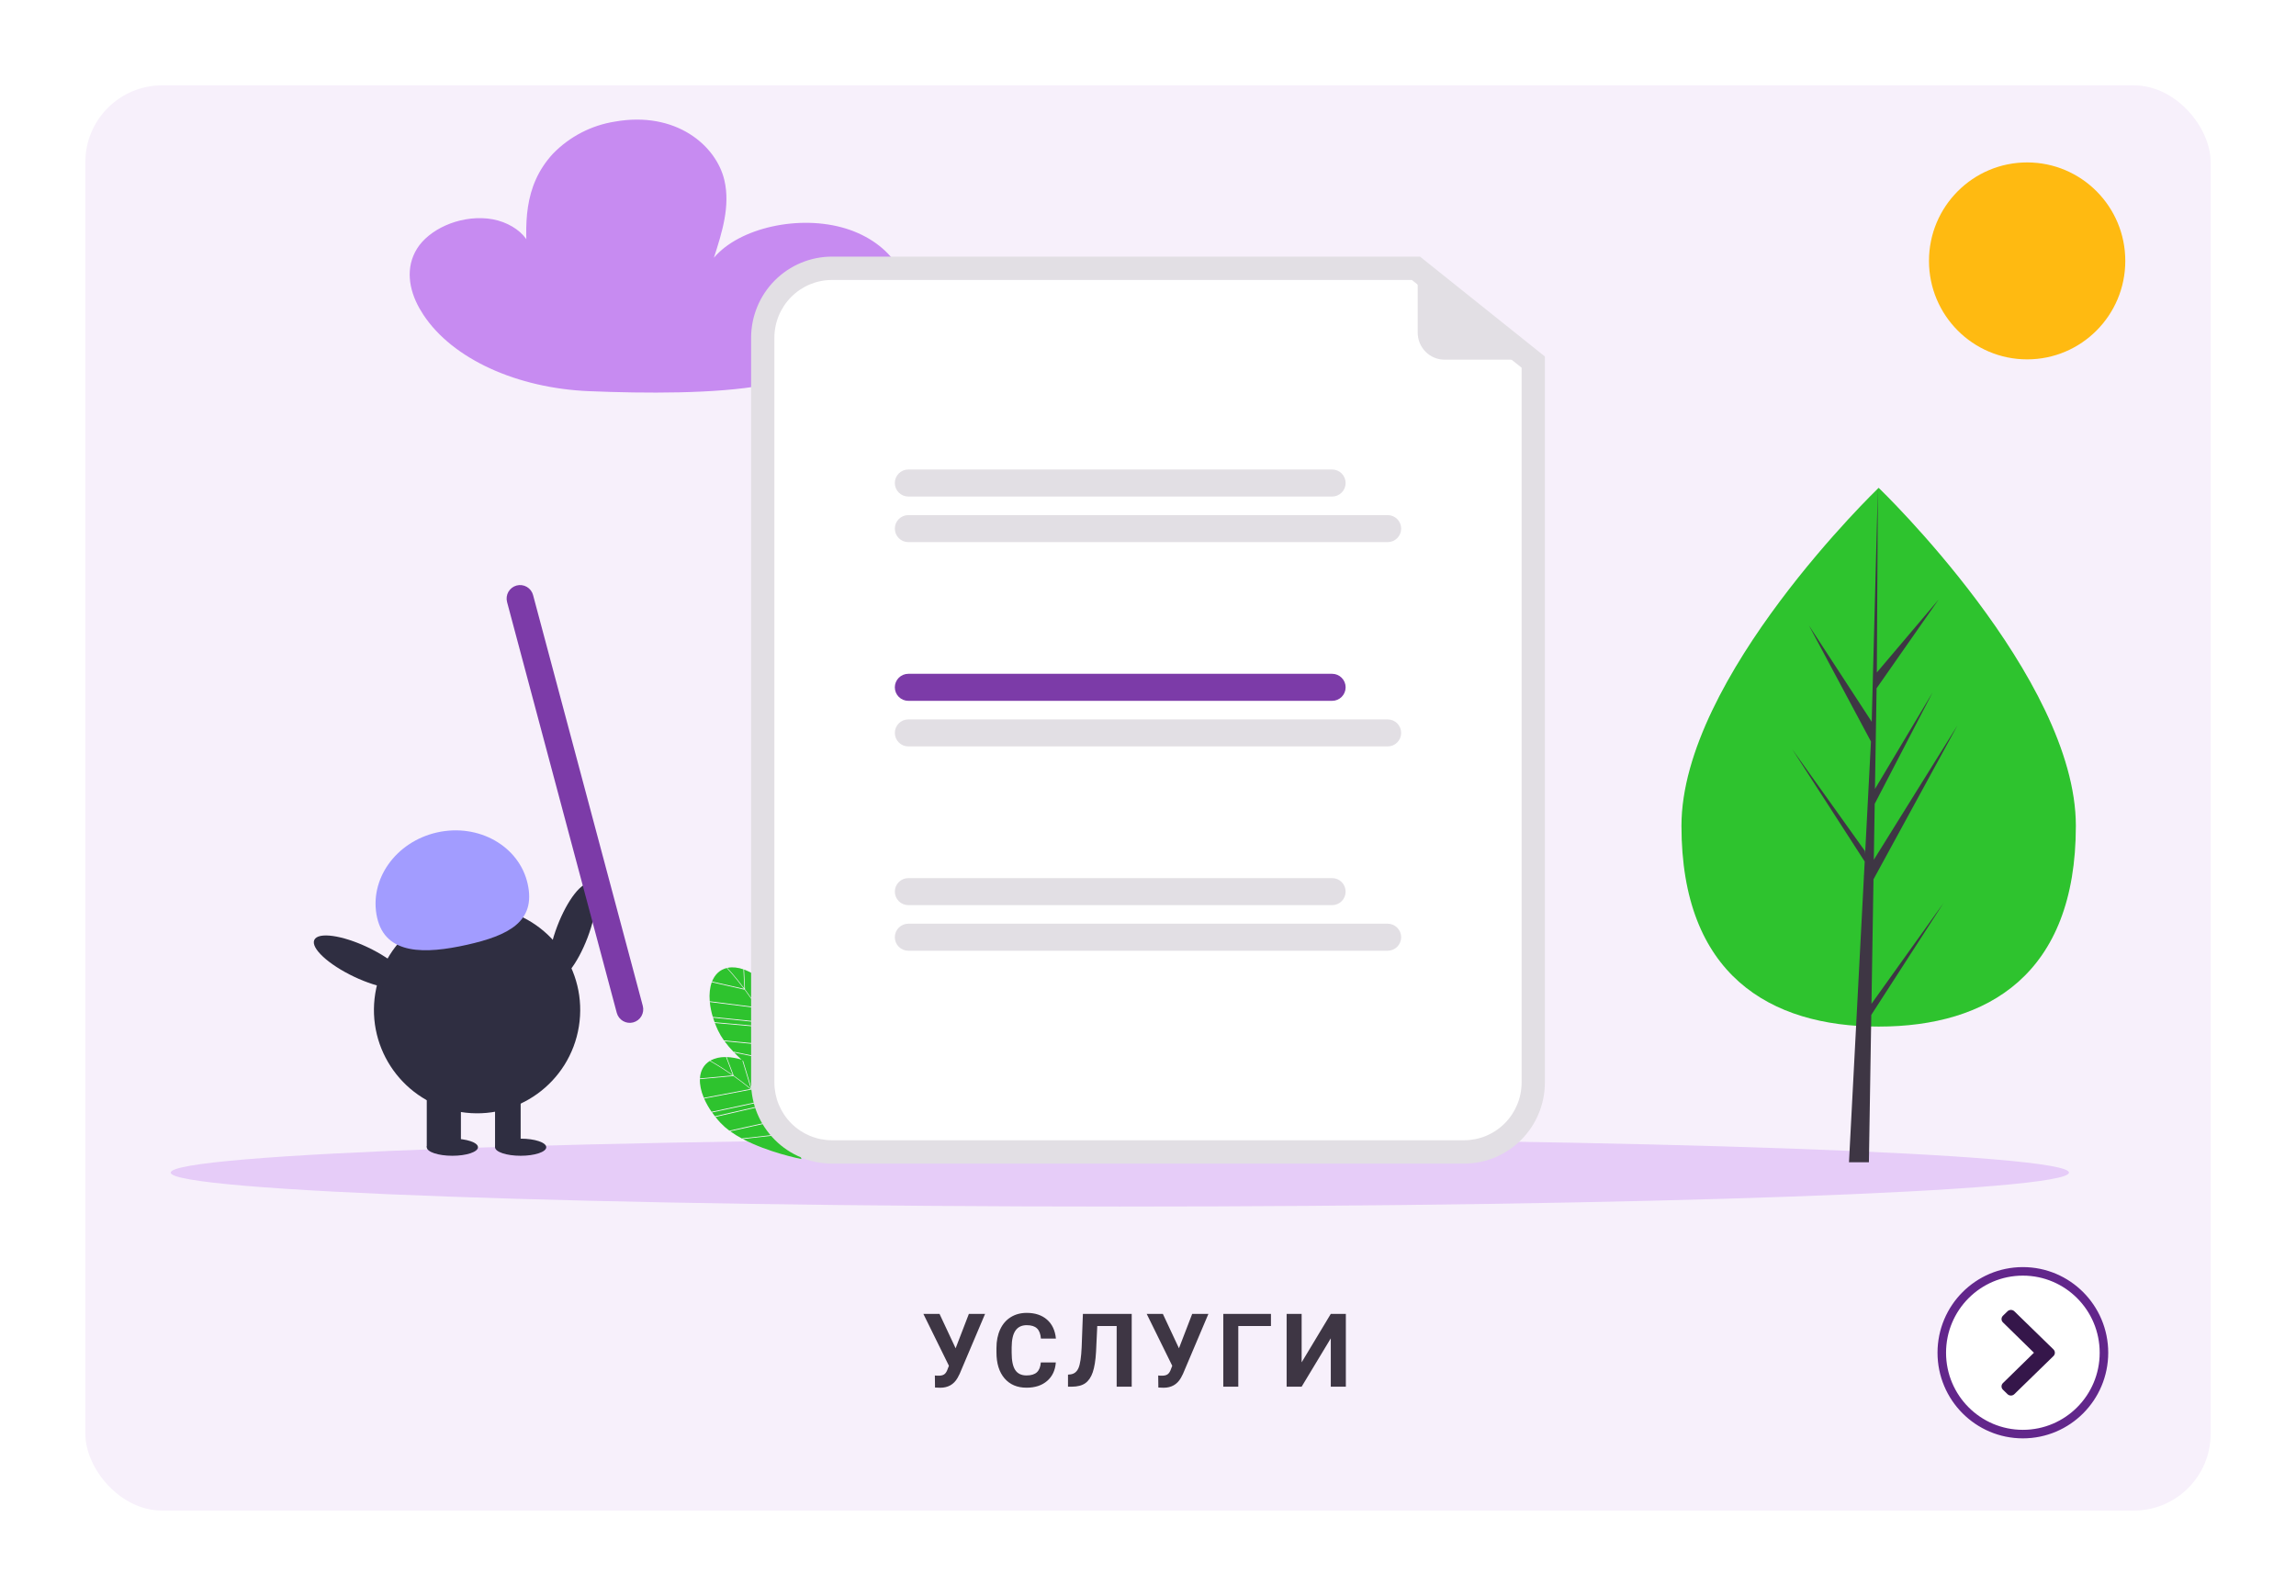 <svg width="269" height="187" viewBox="0 0 269 187" fill="none" xmlns="http://www.w3.org/2000/svg">
<g id="Services Card v2" filter="url(#filter0_d)">
<g id="Book Card">
<rect id="gradient" x="10" y="9" width="249" height="167" rx="9" fill="#F7F0FB"/>
<g id="Go Button" filter="url(#filter1_d)">
<path id="Ellipse 2" d="M246.5 157.504C246.5 162.771 242.245 167.038 237 167.038C231.755 167.038 227.5 162.771 227.5 157.504C227.5 152.237 231.755 147.97 237 147.97C242.245 147.97 246.5 152.237 246.5 157.504Z" fill="white" stroke="#62268B"/>
<g id="Arrow Right">
<path id="Arrow Right_2" d="M240.584 157.894L236.001 162.359C235.78 162.575 235.421 162.575 235.2 162.359L234.666 161.838C234.445 161.623 234.445 161.275 234.665 161.06L238.297 157.504L234.665 153.948C234.445 153.733 234.445 153.384 234.666 153.169L235.2 152.648C235.421 152.433 235.78 152.433 236.001 152.648L240.584 157.114C240.805 157.329 240.805 157.678 240.584 157.894Z" fill="#35164A"/>
</g>
</g>
<path id="&#208;&#163;&#208;&#161;&#208;&#155;&#208;&#163;&#208;&#147;&#208;&#152;" d="M111.961 156.983L113.514 152.952H115.412L112.43 159.989L112.189 160.452C111.748 161.222 111.072 161.606 110.162 161.606L109.547 161.583L109.529 160.171C109.623 160.187 109.775 160.194 109.986 160.194C110.232 160.194 110.43 160.151 110.578 160.065C110.73 159.979 110.857 159.821 110.959 159.591L111.176 159.034L108.182 152.952H110.074L111.961 156.983ZM123.7 158.642C123.634 159.56 123.294 160.282 122.681 160.81C122.071 161.337 121.267 161.601 120.267 161.601C119.173 161.601 118.312 161.233 117.683 160.499C117.058 159.761 116.745 158.749 116.745 157.464V156.942C116.745 156.122 116.89 155.399 117.179 154.774C117.468 154.149 117.88 153.671 118.415 153.339C118.954 153.003 119.579 152.835 120.29 152.835C121.275 152.835 122.068 153.099 122.669 153.626C123.271 154.153 123.618 154.894 123.712 155.847H121.954C121.911 155.296 121.757 154.897 121.491 154.651C121.23 154.401 120.829 154.276 120.29 154.276C119.704 154.276 119.265 154.487 118.972 154.909C118.683 155.327 118.534 155.978 118.527 156.86V157.505C118.527 158.427 118.665 159.101 118.943 159.526C119.224 159.952 119.665 160.165 120.267 160.165C120.81 160.165 121.214 160.042 121.48 159.796C121.749 159.546 121.904 159.161 121.943 158.642H123.7ZM132.592 152.952V161.483H130.829V154.376H128.555L128.414 157.388C128.356 158.403 128.227 159.204 128.028 159.79C127.829 160.372 127.538 160.8 127.155 161.073C126.772 161.343 126.248 161.479 125.584 161.483H125.127V160.071L125.42 160.042C125.862 159.983 126.176 159.729 126.364 159.28C126.555 158.827 126.676 158.022 126.727 156.866L126.873 152.952H132.592ZM138.127 156.983L139.679 152.952H141.578L138.595 159.989L138.355 160.452C137.914 161.222 137.238 161.606 136.328 161.606L135.712 161.583L135.695 160.171C135.789 160.187 135.941 160.194 136.152 160.194C136.398 160.194 136.595 160.151 136.744 160.065C136.896 159.979 137.023 159.821 137.125 159.591L137.341 159.034L134.347 152.952H136.24L138.127 156.983ZM148.905 154.376H145.079V161.483H143.321V152.952H148.905V154.376ZM155.916 152.952H157.68V161.483H155.916V155.817L152.5 161.483H150.742V152.952H152.5V158.63L155.916 152.952Z" fill="#3E3644"/>
<path id="coud" d="M68.986 44.833C60.639 44.485 53.034 41.105 49.594 35.868C49.433 35.623 49.282 35.375 49.139 35.123C47.883 32.892 47.491 30.327 48.864 28.128C50.238 25.929 53.671 24.259 57.113 24.606C60.555 24.953 63.247 27.71 61.822 29.892C61.507 25.482 61.242 20.848 64.786 17.009C66.737 15.003 69.282 13.684 72.041 13.248C79.182 11.987 83.922 16.039 84.871 20.126C85.572 23.146 84.604 26.214 83.641 29.202C86.611 25.678 93.673 24.11 99.085 25.775C104.497 27.439 107.495 32.1 105.647 35.974C103.47 40.532 96.212 42.887 89.47 44.132C83.901 45.161 75.554 45.106 68.986 44.833Z" fill="#C78BF1"/>
</g>
<path id="Vector" d="M237.5 41.109C243.851 41.109 249 35.943 249 29.57C249 23.197 243.851 18.031 237.5 18.031C231.149 18.031 226 23.197 226 29.57C226 35.943 231.149 41.109 237.5 41.109Z" fill="#FFBA11"/>
<path id="Vector_2" d="M131.2 140.376C192.614 140.376 242.399 138.595 242.399 136.398C242.399 134.2 192.614 132.419 131.2 132.419C69.786 132.419 20 134.2 20 136.398C20 138.595 69.786 140.376 131.2 140.376Z" fill="#E6CCF8"/>
<g id="TREE">
<path id="Vector_3" d="M243.208 95.769C243.208 113.201 232.864 119.288 220.104 119.288C207.344 119.288 197 113.201 197 95.769C197 78.337 220.104 56.16 220.104 56.16C220.104 56.16 243.208 78.337 243.208 95.769Z" fill="#2EC32E"/>
<path id="Vector_4" d="M219.262 116.622L219.499 102.032L229.346 83.983L219.536 99.744L219.642 93.184L226.429 80.125L219.67 91.448L219.862 79.649L227.129 69.253L219.892 77.794L220.011 56.16L219.26 84.8L219.322 83.618L211.933 72.287L219.203 85.886L218.515 99.063L218.494 98.713L209.976 86.789L218.469 99.949L218.382 101.596L218.367 101.621L218.374 101.757L216.627 135.187H218.961L219.241 117.92L227.713 104.792L219.262 116.622Z" fill="#3E3644"/>
</g>
<g id="Group 6">
<path id="Vector_5" d="M87.286 114.927C87.744 115.54 88.239 116.241 88.727 117.005L88.796 113.48L88.835 113.505C88.314 113.123 87.743 112.817 87.137 112.595L87.176 112.616L87.286 114.927Z" fill="#E6E6E6"/>
<path id="Vector_6" d="M87.099 112.581C86.47 112.367 85.861 112.295 85.303 112.395C85.275 112.4 85.246 112.406 85.218 112.412C85.359 112.564 86.184 113.464 87.206 114.819L87.099 112.581Z" fill="#E6E6E6"/>
<path id="Vector_7" d="M90.775 120.857C90.85 121.037 90.921 121.216 90.989 121.393L92.279 117.576L92.316 117.611C92.163 117.324 92.002 117.045 91.832 116.774L90.793 120.873L90.775 120.857Z" fill="#E6E6E6"/>
<path id="Vector_8" d="M90.022 119.248L90.696 115.245L90.734 115.276C90.185 114.623 89.56 114.038 88.874 113.533L88.803 117.125C89.257 117.843 89.663 118.551 90.022 119.248Z" fill="#E6E6E6"/>
<path id="Vector_9" d="M83.174 116.416L83.159 116.367C83.217 116.972 83.336 117.57 83.514 118.152L89.71 118.792C89.387 118.194 89.053 117.633 88.729 117.122L83.174 116.416Z" fill="#E6E6E6"/>
<path id="Vector_10" d="M83.545 118.249L83.529 118.2C83.592 118.405 83.662 118.613 83.74 118.822L83.723 118.773L89.994 119.332C89.918 119.184 89.842 119.037 89.764 118.892L83.545 118.249Z" fill="#E6E6E6"/>
<path id="Vector_11" d="M90.73 120.753L91.761 116.688L91.799 116.722C91.488 116.231 91.144 115.763 90.77 115.319L90.087 119.375C90.324 119.841 90.538 120.301 90.73 120.753Z" fill="#E6E6E6"/>
<path id="Vector_12" d="M90.993 121.597L84.89 121.008C85.222 121.456 85.584 121.882 85.972 122.281L85.957 122.227L91.535 123.378C91.39 122.774 91.209 122.18 90.993 121.597Z" fill="#E6E6E6"/>
<path id="Vector_13" d="M85.167 112.451L85.181 112.42C84.343 112.611 83.75 113.183 83.424 114.011L87.157 114.857C86.052 113.391 85.18 112.464 85.167 112.451Z" fill="#E6E6E6"/>
<path id="Vector_14" d="M91.102 121.696C91.294 122.222 91.457 122.759 91.59 123.303L93.043 119.648L93.079 119.684C92.987 119.176 92.831 118.681 92.615 118.212C92.529 118.028 92.439 117.846 92.346 117.668L91.041 121.531C91.061 121.586 91.082 121.641 91.102 121.696Z" fill="#E6E6E6"/>
<path id="Vector_15" d="M88.664 117.02C88.181 116.265 87.692 115.572 87.24 114.967L83.421 114.101L83.408 114.053C83.17 114.683 83.082 115.456 83.155 116.32L88.664 117.02Z" fill="#E6E6E6"/>
<path id="Vector_16" d="M84.816 120.906L90.953 121.499L90.955 121.495C90.688 120.792 90.385 120.103 90.044 119.432L83.758 118.871C83.865 119.155 83.985 119.441 84.12 119.731C84.316 120.143 84.549 120.537 84.816 120.906Z" fill="#E6E6E6"/>
<path id="Vector_17" d="M99.649 122.1L99.663 122.144C99.505 121.517 99.259 120.916 98.934 120.357L98.95 120.399L97.565 122.249C97.528 123.014 97.463 123.87 97.353 124.77L99.649 122.1Z" fill="#E6E6E6"/>
<path id="Vector_18" d="M98.913 120.322C98.566 119.755 98.141 119.31 97.649 119.031C97.623 119.016 97.598 119.003 97.572 118.989C97.584 119.197 97.647 120.417 97.572 122.115L98.913 120.322Z" fill="#E6E6E6"/>
<path id="Vector_19" d="M96.48 129.048C96.423 129.234 96.365 129.417 96.304 129.597L99.725 127.482L99.731 127.533C99.797 127.214 99.85 126.896 99.891 126.578L96.483 129.071L96.48 129.048Z" fill="#E6E6E6"/>
<path id="Vector_20" d="M96.924 127.326L99.989 124.675L99.999 124.723C99.991 123.869 99.882 123.019 99.675 122.191L97.335 124.912C97.228 125.755 97.091 126.56 96.924 127.326Z" fill="#E6E6E6"/>
<path id="Vector_21" d="M99.999 124.779L96.893 127.466C96.779 127.976 96.652 128.467 96.512 128.939L99.891 126.467L99.899 126.517C99.971 125.94 100.005 125.36 99.999 124.779Z" fill="#E6E6E6"/>
<path id="Vector_22" d="M94.004 133.854C94.007 133.812 94.01 133.769 94.012 133.725C94.566 133.064 95.038 132.338 95.418 131.563L93.542 129.219C93.518 129.139 93.492 129.059 93.465 128.98L95.462 131.475C95.734 130.917 95.973 130.343 96.177 129.757L92.227 125.779C92.24 125.748 92.252 125.716 92.265 125.683L96.209 129.656L96.213 129.654C96.455 128.942 96.659 128.217 96.824 127.482L92.907 123.595C92.915 123.559 92.924 123.522 92.932 123.486L96.849 127.374C96.885 127.211 96.919 127.049 96.951 126.888L93.046 122.9C93.052 122.862 93.059 122.824 93.065 122.786L96.974 126.776C97.105 126.109 97.205 125.463 97.28 124.862L93.451 120.766L93.47 120.718C93.38 120.851 93.291 120.99 93.206 121.134C93.208 120.678 93.171 120.224 93.095 119.775L91.628 123.464C91.747 123.973 91.832 124.489 91.882 125.009C91.874 125.097 91.866 125.185 91.859 125.275L91.907 125.323C91.91 125.371 91.913 125.418 91.916 125.465L91.852 125.4C91.849 125.452 91.846 125.504 91.844 125.556C91.814 124.855 91.718 124.158 91.558 123.474L86.02 122.332C86.299 122.619 86.592 122.898 86.89 123.167C86.31 122.985 85.709 122.881 85.101 122.86L85.144 122.869L85.962 125.032C86.587 125.472 87.273 125.986 87.972 126.562L86.966 123.235C87.003 123.268 87.041 123.301 87.078 123.334L88.082 126.652C88.735 127.195 89.34 127.742 89.896 128.293L89.434 125.17C89.467 125.193 89.499 125.215 89.531 125.237L89.997 128.394C90.366 128.764 90.711 129.134 91.034 129.506L90.81 126.081C90.842 126.101 90.873 126.121 90.904 126.14L91.129 129.6L91.108 129.591C91.235 129.739 91.358 129.886 91.477 130.034L91.52 126.513C91.553 126.533 91.584 126.551 91.612 126.567L91.569 130.149C91.605 130.195 91.642 130.241 91.678 130.287C92.022 130.728 92.343 131.188 92.637 131.664L92.658 131.343C92.684 131.438 92.709 131.532 92.735 131.623L92.723 131.806C92.766 131.877 92.808 131.949 92.849 132.02C92.881 132.129 92.913 132.235 92.944 132.339C92.853 132.169 92.758 132.002 92.659 131.836L87.041 132.466C89.995 134.024 93.661 134.763 93.894 134.809C93.839 134.563 93.771 134.32 93.694 134.078C93.714 134.057 93.734 134.036 93.754 134.014C93.763 134.043 93.773 134.072 93.783 134.101C93.772 134.112 93.762 134.124 93.751 134.135C93.763 134.129 93.775 134.123 93.788 134.117C93.842 134.287 93.89 134.456 93.933 134.625C93.95 134.488 93.973 134.28 93.993 134.017C95.005 133.509 97.625 132.025 98.956 129.698L95.479 131.601C95.082 132.411 94.587 133.167 94.004 133.854ZM92.852 128.357L92.861 128.225L92.949 128.335L92.941 128.467L92.852 128.357Z" fill="#E6E6E6"/>
<path id="Vector_23" d="M97.508 118.987L97.539 118.972C96.772 118.583 95.951 118.645 95.174 119.074L97.511 122.113C97.592 120.276 97.51 119.005 97.508 118.987Z" fill="#E6E6E6"/>
<path id="Vector_24" d="M96.198 129.903C96.011 130.431 95.795 130.948 95.552 131.452L98.996 129.567L99.001 129.617C99.253 129.167 99.448 128.686 99.58 128.186C99.631 127.99 99.677 127.793 99.718 127.596L96.256 129.736C96.237 129.792 96.218 129.848 96.198 129.903Z" fill="#E6E6E6"/>
<path id="Vector_25" d="M97.504 122.25L95.114 119.141L95.134 119.096C94.55 119.428 93.991 119.968 93.497 120.679L97.295 124.742C97.404 123.852 97.468 123.006 97.504 122.25Z" fill="#E6E6E6"/>
<path id="Vector_26" d="M85.06 122.859C84.397 122.85 83.795 122.971 83.296 123.238C83.27 123.252 83.244 123.267 83.219 123.281C83.401 123.382 84.463 123.982 85.852 124.955L85.06 122.859Z" fill="#E6E6E6"/>
<path id="Vector_27" d="M88.011 126.672L82.51 127.722L82.48 127.68C82.722 128.238 83.02 128.77 83.369 129.268L89.459 127.957C88.967 127.488 88.477 127.058 88.011 126.672Z" fill="#E6E6E6"/>
<path id="Vector_28" d="M89.895 128.382C89.777 128.264 89.659 128.149 89.541 128.035L83.428 129.351L83.398 129.309C83.521 129.485 83.651 129.66 83.79 129.835L83.759 129.794L89.895 128.382Z" fill="#E6E6E6"/>
<path id="Vector_29" d="M92.608 131.752C92.284 131.223 91.928 130.714 91.543 130.227L85.558 131.558C86.012 131.881 86.487 132.174 86.979 132.434L86.948 132.387L92.608 131.752Z" fill="#E6E6E6"/>
<path id="Vector_30" d="M83.183 123.334L83.188 123.3C82.449 123.742 82.062 124.469 82.007 125.358L85.818 125.005C84.315 123.954 83.199 123.342 83.183 123.334Z" fill="#E6E6E6"/>
<path id="Vector_31" d="M85.93 125.084L82.031 125.445L82.004 125.403C81.972 126.075 82.127 126.838 82.462 127.637L87.918 126.595C87.225 126.027 86.547 125.52 85.93 125.084Z" fill="#E6E6E6"/>
<path id="Vector_32" d="M91.476 130.142C91.005 129.555 90.504 128.994 89.974 128.461L83.823 129.877C84.011 130.113 84.214 130.348 84.431 130.582C84.745 130.913 85.088 131.215 85.456 131.484L91.476 130.146L91.476 130.142Z" fill="#E6E6E6"/>
<path id="Vector_33" d="M87.286 114.927C87.744 115.54 88.239 116.241 88.727 117.005L88.796 113.48L88.835 113.505C88.314 113.123 87.743 112.817 87.137 112.595L87.176 112.616L87.286 114.927Z" fill="#2EC32E"/>
<path id="Vector_34" d="M87.099 112.581C86.47 112.367 85.861 112.295 85.303 112.395C85.275 112.4 85.246 112.406 85.218 112.412C85.359 112.564 86.184 113.464 87.206 114.819L87.099 112.581Z" fill="#2EC32E"/>
<path id="Vector_35" d="M90.775 120.857C90.85 121.037 90.921 121.216 90.989 121.393L92.279 117.576L92.316 117.611C92.163 117.324 92.002 117.045 91.832 116.774L90.793 120.873L90.775 120.857Z" fill="#2EC32E"/>
<path id="Vector_36" d="M90.022 119.248L90.696 115.245L90.734 115.276C90.185 114.623 89.56 114.038 88.874 113.533L88.803 117.125C89.257 117.843 89.663 118.551 90.022 119.248Z" fill="#2EC32E"/>
<path id="Vector_37" d="M83.174 116.416L83.159 116.367C83.217 116.972 83.336 117.57 83.514 118.152L89.71 118.792C89.387 118.194 89.053 117.633 88.729 117.122L83.174 116.416Z" fill="#2EC32E"/>
<path id="Vector_38" d="M83.545 118.249L83.529 118.2C83.592 118.405 83.662 118.613 83.74 118.822L83.723 118.773L89.994 119.332C89.918 119.184 89.842 119.037 89.764 118.892L83.545 118.249Z" fill="#2EC32E"/>
<path id="Vector_39" d="M90.73 120.753L91.761 116.688L91.799 116.722C91.488 116.231 91.144 115.763 90.77 115.319L90.087 119.375C90.324 119.841 90.538 120.301 90.73 120.753Z" fill="#2EC32E"/>
<path id="Vector_40" d="M90.993 121.597L84.89 121.008C85.222 121.456 85.584 121.882 85.972 122.281L85.957 122.227L91.535 123.378C91.39 122.774 91.209 122.18 90.993 121.597Z" fill="#2EC32E"/>
<path id="Vector_41" d="M85.167 112.451L85.181 112.42C84.343 112.611 83.75 113.183 83.424 114.011L87.157 114.857C86.052 113.391 85.18 112.464 85.167 112.451Z" fill="#2EC32E"/>
<path id="Vector_42" d="M91.102 121.696C91.294 122.222 91.457 122.759 91.59 123.303L93.043 119.648L93.079 119.684C92.987 119.176 92.831 118.681 92.615 118.212C92.529 118.028 92.439 117.846 92.346 117.668L91.041 121.531C91.061 121.586 91.082 121.641 91.102 121.696Z" fill="#2EC32E"/>
<path id="Vector_43" d="M88.664 117.02C88.181 116.265 87.692 115.572 87.24 114.967L83.421 114.101L83.408 114.053C83.17 114.683 83.082 115.456 83.155 116.32L88.664 117.02Z" fill="#2EC32E"/>
<path id="Vector_44" d="M84.816 120.906L90.953 121.499L90.955 121.495C90.688 120.792 90.385 120.103 90.044 119.432L83.758 118.871C83.865 119.155 83.985 119.441 84.12 119.731C84.316 120.143 84.549 120.537 84.816 120.906Z" fill="#2EC32E"/>
<path id="Vector_45" d="M99.649 122.1L99.663 122.144C99.505 121.517 99.259 120.916 98.934 120.357L98.95 120.399L97.565 122.249C97.528 123.014 97.463 123.87 97.353 124.77L99.649 122.1Z" fill="#2EC32E"/>
<path id="Vector_46" d="M98.913 120.322C98.566 119.755 98.141 119.31 97.649 119.031C97.623 119.016 97.598 119.003 97.572 118.989C97.584 119.197 97.647 120.417 97.572 122.115L98.913 120.322Z" fill="#2EC32E"/>
<path id="Vector_47" d="M96.48 129.048C96.423 129.234 96.365 129.417 96.304 129.597L99.725 127.482L99.731 127.533C99.797 127.214 99.85 126.896 99.891 126.578L96.483 129.071L96.48 129.048Z" fill="#2EC32E"/>
<path id="Vector_48" d="M96.924 127.326L99.989 124.675L99.999 124.723C99.991 123.869 99.882 123.019 99.675 122.191L97.335 124.912C97.228 125.755 97.091 126.56 96.924 127.326Z" fill="#2EC32E"/>
<path id="Vector_49" d="M99.999 124.779L96.893 127.466C96.779 127.976 96.652 128.467 96.512 128.939L99.891 126.467L99.899 126.517C99.971 125.94 100.005 125.36 99.999 124.779Z" fill="#2EC32E"/>
<path id="Vector_50" d="M94.004 133.854C94.007 133.812 94.01 133.769 94.012 133.725C94.566 133.064 95.038 132.338 95.418 131.563L93.542 129.219C93.518 129.139 93.492 129.059 93.465 128.98L95.462 131.475C95.734 130.917 95.973 130.343 96.177 129.757L92.227 125.779C92.24 125.748 92.252 125.716 92.265 125.683L96.209 129.656L96.213 129.654C96.455 128.942 96.659 128.217 96.824 127.482L92.907 123.595C92.915 123.559 92.924 123.522 92.932 123.486L96.849 127.374C96.885 127.211 96.919 127.049 96.951 126.888L93.046 122.9C93.052 122.862 93.059 122.824 93.065 122.786L96.974 126.776C97.105 126.109 97.205 125.463 97.28 124.862L93.451 120.766L93.47 120.718C93.38 120.851 93.291 120.99 93.206 121.134C93.208 120.678 93.171 120.224 93.095 119.775L91.628 123.464C91.747 123.973 91.832 124.489 91.882 125.009C91.874 125.097 91.866 125.185 91.859 125.275L91.907 125.323C91.91 125.371 91.913 125.418 91.916 125.465L91.852 125.4C91.849 125.452 91.846 125.504 91.844 125.556C91.814 124.855 91.718 124.158 91.558 123.474L86.02 122.332C86.299 122.619 86.592 122.898 86.89 123.167C86.31 122.985 85.709 122.881 85.101 122.86L85.144 122.869L85.962 125.032C86.587 125.472 87.273 125.986 87.972 126.562L86.966 123.235C87.003 123.268 87.041 123.301 87.078 123.334L88.082 126.652C88.735 127.195 89.34 127.742 89.896 128.293L89.434 125.17C89.467 125.193 89.499 125.215 89.531 125.237L89.997 128.394C90.366 128.764 90.711 129.134 91.034 129.506L90.81 126.081C90.842 126.101 90.873 126.121 90.904 126.14L91.129 129.6L91.108 129.591C91.235 129.739 91.358 129.886 91.477 130.034L91.52 126.513C91.553 126.533 91.584 126.551 91.612 126.567L91.569 130.149C91.605 130.195 91.642 130.241 91.678 130.287C92.022 130.728 92.343 131.188 92.637 131.664L92.658 131.343C92.684 131.438 92.709 131.532 92.735 131.623L92.723 131.806C92.766 131.877 92.808 131.949 92.849 132.02C92.881 132.129 92.913 132.235 92.944 132.339C92.853 132.169 92.758 132.002 92.659 131.836L87.041 132.466C89.995 134.024 93.661 134.763 93.894 134.809C93.839 134.563 93.771 134.32 93.694 134.078C93.714 134.057 93.734 134.036 93.754 134.014C93.763 134.043 93.773 134.072 93.783 134.101C93.772 134.112 93.762 134.124 93.751 134.135C93.763 134.129 93.775 134.123 93.788 134.117C93.842 134.287 93.89 134.456 93.933 134.625C93.95 134.488 93.973 134.28 93.993 134.017C95.005 133.509 97.625 132.025 98.956 129.698L95.479 131.601C95.082 132.411 94.587 133.167 94.004 133.854ZM92.852 128.357L92.861 128.225L92.949 128.335L92.941 128.467L92.852 128.357Z" fill="#2EC32E"/>
<path id="Vector_51" d="M97.508 118.987L97.539 118.972C96.772 118.583 95.951 118.645 95.174 119.074L97.511 122.113C97.592 120.276 97.51 119.005 97.508 118.987Z" fill="#2EC32E"/>
<path id="Vector_52" d="M96.198 129.903C96.011 130.431 95.795 130.948 95.552 131.452L98.996 129.567L99.001 129.617C99.253 129.167 99.448 128.686 99.58 128.186C99.631 127.99 99.677 127.793 99.718 127.596L96.256 129.736C96.237 129.792 96.218 129.848 96.198 129.903Z" fill="#2EC32E"/>
<path id="Vector_53" d="M97.504 122.25L95.114 119.141L95.134 119.096C94.55 119.428 93.991 119.968 93.497 120.679L97.295 124.742C97.404 123.852 97.468 123.006 97.504 122.25Z" fill="#2EC32E"/>
<path id="Vector_54" d="M85.06 122.859C84.397 122.85 83.795 122.971 83.296 123.238C83.27 123.252 83.244 123.267 83.219 123.281C83.401 123.382 84.463 123.982 85.852 124.955L85.06 122.859Z" fill="#2EC32E"/>
<path id="Vector_55" d="M88.011 126.672L82.51 127.722L82.48 127.68C82.722 128.238 83.02 128.77 83.369 129.268L89.459 127.957C88.967 127.488 88.477 127.058 88.011 126.672Z" fill="#2EC32E"/>
<path id="Vector_56" d="M89.895 128.382C89.777 128.264 89.659 128.149 89.541 128.035L83.428 129.351L83.398 129.309C83.521 129.485 83.651 129.66 83.79 129.835L83.759 129.794L89.895 128.382Z" fill="#2EC32E"/>
<path id="Vector_57" d="M92.608 131.752C92.284 131.223 91.928 130.714 91.543 130.227L85.558 131.558C86.012 131.881 86.487 132.174 86.979 132.434L86.948 132.387L92.608 131.752Z" fill="#2EC32E"/>
<path id="Vector_58" d="M83.183 123.334L83.188 123.3C82.449 123.742 82.062 124.469 82.007 125.358L85.818 125.005C84.315 123.954 83.199 123.342 83.183 123.334Z" fill="#2EC32E"/>
<path id="Vector_59" d="M85.93 125.084L82.031 125.445L82.004 125.403C81.972 126.075 82.127 126.838 82.462 127.637L87.918 126.595C87.225 126.027 86.547 125.52 85.93 125.084Z" fill="#2EC32E"/>
<path id="Vector_60" d="M91.476 130.142C91.005 129.555 90.504 128.994 89.974 128.461L83.823 129.877C84.011 130.113 84.214 130.348 84.431 130.582C84.745 130.913 85.088 131.215 85.456 131.484L91.476 130.146L91.476 130.142Z" fill="#2EC32E"/>
</g>
<g id="man">
<path id="Vector_61" d="M68.834 108.876C70.025 105.753 70.198 102.917 69.219 102.542C68.241 102.168 66.482 104.396 65.291 107.519C64.099 110.642 63.927 113.478 64.905 113.853C65.884 114.227 67.642 111.999 68.834 108.876Z" fill="#2F2E41"/>
<path id="Vector_62" d="M67.821 119.28C68.89 112.68 64.416 106.46 57.83 105.389C51.243 104.318 45.036 108.801 43.967 115.401C42.898 122.002 47.372 128.221 53.959 129.293C60.546 130.364 66.752 125.881 67.821 119.28Z" fill="#2F2E41"/>
<path id="Vector_63" d="M54 126.398H50V133.422H54V126.398Z" fill="#2F2E41"/>
<path id="Vector_64" d="M61 126.398H58V133.422H61V126.398Z" fill="#2F2E41"/>
<path id="Vector_65" d="M53 134.425C54.657 134.425 56 133.976 56 133.422C56 132.868 54.657 132.419 53 132.419C51.343 132.419 50 132.868 50 133.422C50 133.976 51.343 134.425 53 134.425Z" fill="#2F2E41"/>
<path id="Vector_66" d="M61 134.425C62.657 134.425 64 133.976 64 133.422C64 132.868 62.657 132.419 61 132.419C59.343 132.419 58 132.868 58 133.422C58 133.976 59.343 134.425 61 134.425Z" fill="#2F2E41"/>
<path id="Vector_67" d="M44.18 106.511C43.195 102.092 46.345 97.627 51.217 96.537C56.089 95.448 60.837 98.148 61.823 102.567C62.808 106.986 59.58 108.616 54.708 109.705C49.836 110.794 45.166 110.93 44.18 106.511Z" fill="#A29CFF"/>
<path id="Vector_68" d="M47.743 114.317C48.192 113.369 46.112 111.438 43.098 110.005C40.083 108.573 37.275 108.18 36.826 109.128C36.377 110.077 38.458 112.007 41.472 113.44C44.487 114.873 47.295 115.265 47.743 114.317Z" fill="#2F2E41"/>
</g>
<g id="fie">
<path id="Vector_69" d="M171.528 135.345H97.472C94.961 135.343 92.553 134.34 90.778 132.558C89.002 130.777 88.003 128.361 88 125.841V38.573C88.003 36.053 89.002 33.637 90.778 31.855C92.553 30.073 94.961 29.071 97.472 29.068H166.369L181 40.77V125.841C180.997 128.361 179.998 130.777 178.223 132.558C176.447 134.34 174.039 135.343 171.528 135.345Z" fill="#E2DFE4"/>
<path id="Vector_70" d="M97.472 31.804C95.684 31.806 93.969 32.52 92.705 33.789C91.44 35.058 90.729 36.778 90.727 38.573V125.841C90.729 127.635 91.44 129.356 92.705 130.625C93.969 131.894 95.684 132.607 97.472 132.609H171.528C173.316 132.607 175.031 131.894 176.295 130.625C177.56 129.356 178.271 127.635 178.273 125.841V42.088L165.415 31.804H97.472Z" fill="white"/>
<path id="Vector_71" d="M156.076 57.18H106.417C106.21 57.18 106.004 57.139 105.813 57.06C105.621 56.98 105.447 56.864 105.301 56.717C105.154 56.57 105.038 56.395 104.958 56.203C104.879 56.011 104.838 55.805 104.838 55.597C104.838 55.389 104.879 55.183 104.958 54.991C105.038 54.799 105.154 54.624 105.301 54.477C105.447 54.33 105.621 54.214 105.813 54.134C106.004 54.055 106.21 54.014 106.417 54.014H156.076C156.495 54.014 156.896 54.181 157.192 54.478C157.488 54.775 157.654 55.177 157.654 55.597C157.654 56.017 157.488 56.419 157.192 56.716C156.896 57.013 156.495 57.18 156.076 57.18Z" fill="#E2DFE4"/>
<path id="Vector_72" d="M162.583 62.521H106.417C106.21 62.521 106.005 62.48 105.813 62.401C105.622 62.321 105.448 62.205 105.302 62.058C105.155 61.911 105.039 61.736 104.96 61.544C104.88 61.352 104.84 61.146 104.84 60.939C104.84 60.731 104.88 60.525 104.96 60.333C105.039 60.141 105.155 59.966 105.302 59.819C105.448 59.672 105.622 59.556 105.813 59.476C106.005 59.397 106.21 59.356 106.417 59.356H162.583C162.79 59.356 162.995 59.397 163.187 59.476C163.378 59.556 163.552 59.672 163.698 59.819C163.845 59.966 163.961 60.141 164.04 60.333C164.12 60.525 164.16 60.731 164.16 60.939C164.16 61.146 164.12 61.352 164.04 61.544C163.961 61.736 163.845 61.911 163.698 62.058C163.552 62.205 163.378 62.321 163.187 62.401C162.995 62.48 162.79 62.521 162.583 62.521Z" fill="#E2DFE4"/>
<path id="Vector_73" d="M156.076 81.119H106.417C106.21 81.119 106.004 81.078 105.813 80.999C105.621 80.919 105.447 80.803 105.301 80.656C105.154 80.509 105.038 80.334 104.958 80.142C104.879 79.95 104.838 79.744 104.838 79.536C104.838 79.328 104.879 79.122 104.958 78.93C105.038 78.738 105.154 78.563 105.301 78.416C105.447 78.269 105.621 78.153 105.813 78.073C106.004 77.994 106.21 77.953 106.417 77.953H156.076C156.495 77.953 156.896 78.12 157.192 78.417C157.488 78.713 157.654 79.116 157.654 79.536C157.654 79.956 157.488 80.358 157.192 80.655C156.896 80.952 156.495 81.119 156.076 81.119Z" fill="#7C3BA8"/>
<path id="Vector_74" d="M72.261 117.678L59.409 69.547C59.355 69.347 59.341 69.137 59.368 68.931C59.395 68.725 59.462 68.526 59.565 68.345C59.669 68.165 59.807 68.007 59.971 67.881C60.136 67.754 60.323 67.661 60.524 67.607C60.724 67.553 60.933 67.54 61.138 67.567C61.344 67.594 61.542 67.662 61.721 67.766C61.901 67.87 62.058 68.008 62.184 68.174C62.31 68.339 62.403 68.527 62.456 68.728L75.309 116.859C75.417 117.264 75.36 117.696 75.151 118.06C74.942 118.423 74.597 118.688 74.193 118.797C73.789 118.906 73.359 118.849 72.996 118.639C72.634 118.429 72.37 118.083 72.261 117.678Z" fill="#7C3BA8"/>
<path id="Vector_75" d="M162.583 86.46H106.417C106.21 86.46 106.005 86.419 105.813 86.34C105.622 86.26 105.448 86.144 105.302 85.997C105.155 85.85 105.039 85.675 104.96 85.483C104.88 85.291 104.84 85.085 104.84 84.878C104.84 84.67 104.88 84.464 104.96 84.272C105.039 84.08 105.155 83.906 105.302 83.758C105.448 83.612 105.622 83.495 105.813 83.415C106.005 83.336 106.21 83.295 106.417 83.295H162.583C162.79 83.295 162.995 83.336 163.187 83.415C163.378 83.495 163.552 83.612 163.698 83.758C163.845 83.906 163.961 84.08 164.04 84.272C164.12 84.464 164.16 84.67 164.16 84.878C164.16 85.085 164.12 85.291 164.04 85.483C163.961 85.675 163.845 85.85 163.698 85.997C163.552 86.144 163.378 86.26 163.187 86.34C162.995 86.419 162.79 86.46 162.583 86.46Z" fill="#E2DFE4"/>
<path id="Vector_76" d="M156.076 105.058H106.417C105.999 105.058 105.597 104.891 105.302 104.594C105.006 104.297 104.84 103.895 104.84 103.475C104.84 103.055 105.006 102.653 105.302 102.356C105.597 102.059 105.999 101.892 106.417 101.892H156.076C156.495 101.892 156.896 102.059 157.192 102.356C157.487 102.653 157.654 103.055 157.654 103.475C157.654 103.895 157.487 104.297 157.192 104.594C156.896 104.891 156.495 105.058 156.076 105.058Z" fill="#E2DFE4"/>
<path id="Vector_77" d="M162.583 110.399H106.417C106.21 110.4 106.004 110.359 105.813 110.279C105.621 110.2 105.447 110.083 105.301 109.936C105.154 109.79 105.038 109.615 104.958 109.423C104.879 109.231 104.838 109.025 104.838 108.817C104.838 108.609 104.879 108.403 104.958 108.211C105.038 108.018 105.154 107.844 105.301 107.697C105.447 107.55 105.621 107.433 105.813 107.354C106.004 107.274 106.21 107.234 106.417 107.234H162.583C163.001 107.234 163.403 107.401 163.698 107.698C163.994 107.994 164.16 108.397 164.16 108.817C164.16 109.236 163.994 109.639 163.698 109.936C163.403 110.233 163.001 110.399 162.583 110.399Z" fill="#E2DFE4"/>
<path id="Vector_78" d="M180.715 41.146H169.254C168.84 41.146 168.43 41.065 168.047 40.905C167.664 40.746 167.316 40.513 167.023 40.219C166.73 39.925 166.498 39.576 166.339 39.192C166.181 38.808 166.099 38.397 166.099 37.981V29.487C166.099 29.45 166.11 29.413 166.129 29.382C166.149 29.351 166.177 29.325 166.211 29.309C166.244 29.293 166.281 29.286 166.318 29.29C166.355 29.294 166.39 29.309 166.419 29.332L180.838 40.794C180.87 40.819 180.893 40.854 180.905 40.893C180.916 40.933 180.915 40.975 180.901 41.014C180.888 41.052 180.863 41.086 180.829 41.11C180.796 41.134 180.756 41.146 180.715 41.146Z" fill="#E2DFE4"/>
</g>
</g>
<defs>
<filter id="filter0_d" x="0" y="0" width="269" height="187" filterUnits="userSpaceOnUse" color-interpolation-filters="sRGB">
<feFlood flood-opacity="0" result="BackgroundImageFix"/>
<feColorMatrix in="SourceAlpha" type="matrix" values="0 0 0 0 0 0 0 0 0 0 0 0 0 0 0 0 0 0 127 0"/>
<feOffset dy="1"/>
<feGaussianBlur stdDeviation="5"/>
<feColorMatrix type="matrix" values="0 0 0 0 0 0 0 0 0 0 0 0 0 0 0 0 0 0 0.25 0"/>
<feBlend mode="normal" in2="BackgroundImageFix" result="effect1_dropShadow"/>
<feBlend mode="normal" in="SourceGraphic" in2="effect1_dropShadow" result="shape"/>
</filter>
<filter id="filter1_d" x="222" y="142.47" width="30" height="30.068" filterUnits="userSpaceOnUse" color-interpolation-filters="sRGB">
<feFlood flood-opacity="0" result="BackgroundImageFix"/>
<feColorMatrix in="SourceAlpha" type="matrix" values="0 0 0 0 0 0 0 0 0 0 0 0 0 0 0 0 0 0 127 0"/>
<feOffset/>
<feGaussianBlur stdDeviation="2.5"/>
<feColorMatrix type="matrix" values="0 0 0 0 0 0 0 0 0 0 0 0 0 0 0 0 0 0 0.25 0"/>
<feBlend mode="normal" in2="BackgroundImageFix" result="effect1_dropShadow"/>
<feBlend mode="normal" in="SourceGraphic" in2="effect1_dropShadow" result="shape"/>
</filter>
</defs>
</svg>
